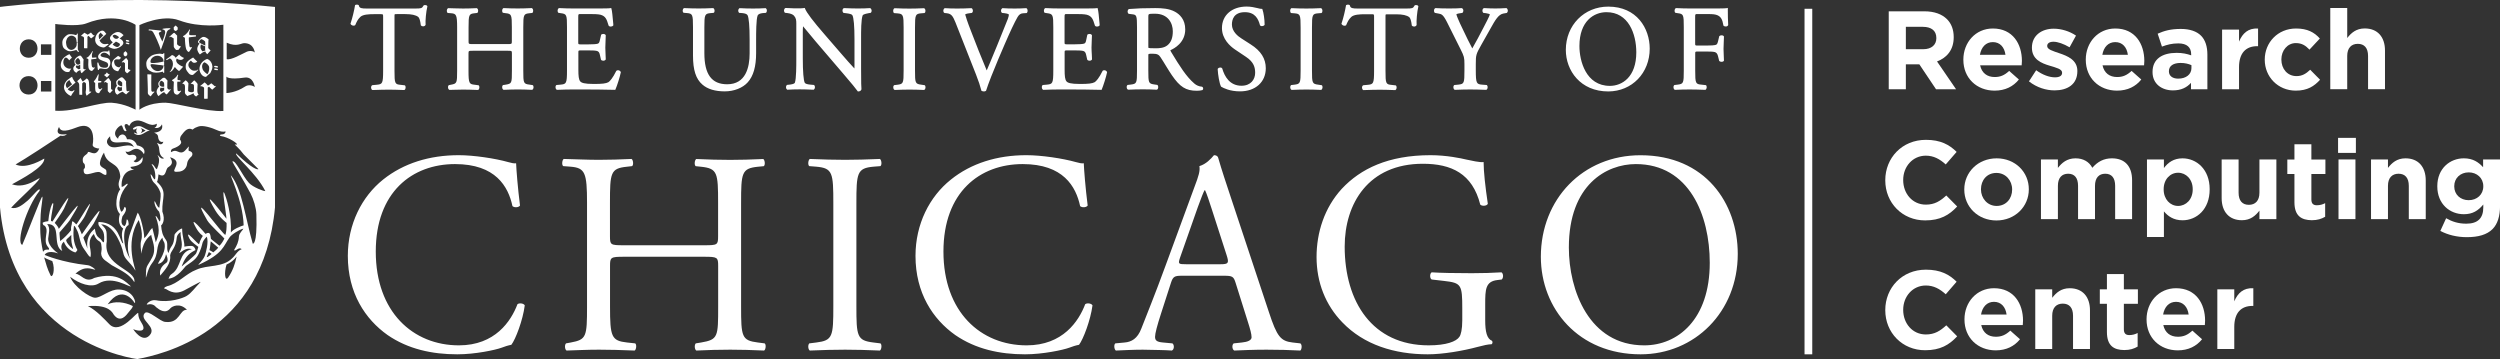 <?xml version="1.0" encoding="utf-8"?>
<!-- Generator: Adobe Illustrator 16.0.4, SVG Export Plug-In . SVG Version: 6.00 Build 0)  -->
<!DOCTYPE svg PUBLIC "-//W3C//DTD SVG 1.1//EN" "http://www.w3.org/Graphics/SVG/1.1/DTD/svg11.dtd">
<svg version="1.1" id="Layer_1" xmlns="http://www.w3.org/2000/svg" xmlns:xlink="http://www.w3.org/1999/xlink" x="0px" y="0px"
	 width="404.371px" height="58.07px" viewBox="0 0 404.371 58.07" enable-background="new 0 0 404.371 58.07" xml:space="preserve">
<rect x="0" y="0" width="404.371" height="58.07" fill="#333333" stroke="none"/>
<g>
	<rect x="291.88" y="1.42" fill="#FFFFFF" width="1.25" height="55.891"/>
</g>
<g>
	<path fill="#FFFFFF" d="M305.5,1.83h5.76c1.602,0,2.84,0.45,3.67,1.28c0.701,0.7,1.08,1.689,1.08,2.88v0.04
		c0,2.03-1.1,3.31-2.699,3.91l3.08,4.5h-3.24l-2.699-4.03h-2.182v4.03h-2.77V1.83z M311.08,7.96c1.35,0,2.121-0.72,2.121-1.779V6.14
		c0-1.19-0.83-1.801-2.182-1.801h-2.75v3.62H311.08z"/>
	<path fill="#FFFFFF" d="M317.57,9.67V9.63c0-2.75,1.961-5.02,4.77-5.02c3.221,0,4.701,2.5,4.701,5.24c0,0.22-0.021,0.47-0.041,0.72
		h-6.719c0.27,1.24,1.129,1.89,2.359,1.89c0.92,0,1.58-0.29,2.34-0.99l1.57,1.391c-0.9,1.12-2.201,1.8-3.939,1.8
		C319.72,14.65,317.57,12.62,317.57,9.67z M324.38,8.86c-0.16-1.22-0.881-2.05-2.041-2.05c-1.129,0-1.869,0.81-2.09,2.05H324.38z"/>
	<path fill="#FFFFFF" d="M328.179,13.16l1.17-1.8c1.041,0.76,2.141,1.149,3.041,1.149c0.789,0,1.15-0.29,1.15-0.72v-0.04
		c0-0.59-0.941-0.79-2-1.12c-1.35-0.399-2.881-1.029-2.881-2.899V7.7c0-1.96,1.58-3.06,3.531-3.06c1.219,0,2.559,0.409,3.6,1.119
		L334.75,7.65c-0.959-0.561-1.91-0.9-2.609-0.9c-0.67,0-1.01,0.29-1.01,0.67v0.04c0,0.54,0.92,0.79,1.959,1.15
		c1.352,0.45,2.92,1.1,2.92,2.859v0.04c0,2.141-1.6,3.11-3.689,3.11C330.97,14.62,329.451,14.17,328.179,13.16z"/>
	<path fill="#FFFFFF" d="M337.371,9.67V9.63c0-2.75,1.959-5.02,4.77-5.02c3.221,0,4.699,2.5,4.699,5.24c0,0.22-0.02,0.47-0.039,0.72
		h-6.721c0.27,1.24,1.131,1.89,2.361,1.89c0.92,0,1.578-0.29,2.34-0.99l1.568,1.391c-0.898,1.12-2.199,1.8-3.939,1.8
		C339.519,14.65,337.371,12.62,337.371,9.67z M344.179,8.86c-0.16-1.22-0.879-2.05-2.039-2.05c-1.131,0-1.871,0.81-2.09,2.05
		H344.179z"/>
	<path fill="#FFFFFF" d="M348.169,11.67v-0.04c0-2.109,1.6-3.08,3.891-3.08c0.971,0,1.67,0.16,2.359,0.4V8.78
		c0-1.13-0.699-1.76-2.07-1.76c-1.039,0-1.779,0.199-2.658,0.52L349,5.45c1.061-0.47,2.111-0.77,3.74-0.77
		c1.49,0,2.57,0.399,3.26,1.079c0.721,0.721,1.041,1.78,1.041,3.08v5.601h-2.65V13.4c-0.67,0.74-1.58,1.22-2.92,1.22
		C349.669,14.62,348.169,13.57,348.169,11.67z M354.46,11.03v-0.49c-0.471-0.22-1.08-0.359-1.75-0.359
		c-1.17,0-1.891,0.47-1.891,1.329v0.04c0,0.74,0.609,1.17,1.49,1.17C353.589,12.73,354.46,12.02,354.46,11.03z"/>
	<path fill="#FFFFFF" d="M359.419,4.79h2.74v1.94c0.561-1.33,1.461-2.2,3.08-2.12v2.859h-0.141c-1.818,0-2.939,1.101-2.939,3.4v3.57
		h-2.74V4.79L359.419,4.79z"/>
	<path fill="#FFFFFF" d="M366.32,9.67V9.63c0-2.75,2.109-5.02,5.061-5.02c1.82,0,2.949,0.609,3.85,1.62l-1.68,1.8
		c-0.609-0.65-1.221-1.061-2.201-1.061c-1.369,0-2.34,1.211-2.34,2.631v0.04c0,1.479,0.961,2.67,2.451,2.67
		c0.92,0,1.549-0.4,2.209-1.03l1.6,1.62c-0.939,1.03-2.02,1.76-3.939,1.76C368.441,14.65,366.32,12.42,366.32,9.67z"/>
	<path fill="#FFFFFF" d="M376.919,1.29h2.74v4.86c0.631-0.811,1.439-1.55,2.83-1.55c2.07,0,3.279,1.369,3.279,3.58v6.25h-2.738V9.05
		c0-1.3-0.611-1.96-1.66-1.96c-1.041,0-1.711,0.67-1.711,1.96v5.381h-2.74V1.29z"/>
</g>
<g>
	<path fill="#FFFFFF" d="M304.94,29.18v-0.04c0-3.58,2.7-6.521,6.569-6.521c2.381,0,3.801,0.79,4.971,1.95l-1.76,2.03
		c-0.971-0.881-1.961-1.42-3.221-1.42c-2.119,0-3.66,1.76-3.66,3.92v0.04c0,2.159,1.49,3.96,3.66,3.96c1.441,0,2.32-0.58,3.311-1.48
		l1.76,1.78c-1.289,1.39-2.74,2.25-5.17,2.25C307.691,35.66,304.94,32.8,304.94,29.18z"/>
	<path fill="#FFFFFF" d="M317.72,30.67v-0.04c0-2.77,2.23-5.02,5.24-5.02c2.99,0,5.199,2.21,5.199,4.99v0.04
		c0,2.77-2.23,5.02-5.24,5.02C319.929,35.66,317.72,33.44,317.72,30.67z M325.46,30.67v-0.04c0-1.42-1.031-2.66-2.541-2.66
		c-1.57,0-2.5,1.211-2.5,2.631v0.04c0,1.42,1.031,2.67,2.541,2.67C324.519,33.3,325.46,32.09,325.46,30.67z"/>
	<path fill="#FFFFFF" d="M330.121,25.79h2.74v1.37c0.629-0.81,1.459-1.55,2.85-1.55c1.26,0,2.209,0.56,2.719,1.53
		c0.852-0.99,1.861-1.53,3.17-1.53c2.041,0,3.262,1.22,3.262,3.55v6.28h-2.74v-5.38c0-1.301-0.58-1.96-1.602-1.96
		c-1.029,0-1.658,0.67-1.658,1.96v5.38h-2.74v-5.38c0-1.301-0.58-1.96-1.602-1.96c-1.029,0-1.658,0.67-1.658,1.96v5.38h-2.74V25.79
		L330.121,25.79z"/>
	<path fill="#FFFFFF" d="M347.269,25.79h2.74v1.391c0.67-0.9,1.59-1.57,3.01-1.57c2.25,0,4.391,1.76,4.391,4.99v0.04
		c0,3.22-2.109,4.989-4.391,4.989c-1.459,0-2.359-0.67-3.01-1.439v4.14h-2.74V25.79z M354.669,30.64V30.6
		c0-1.601-1.08-2.66-2.359-2.66s-2.34,1.06-2.34,2.66v0.04c0,1.6,1.061,2.67,2.34,2.67C353.589,33.3,354.669,32.26,354.669,30.64z"
		/>
	<path fill="#FFFFFF" d="M359.349,32.04v-6.25h2.74v5.38c0,1.3,0.611,1.96,1.66,1.96c1.051,0,1.711-0.67,1.711-1.96v-5.38h2.74v9.65
		h-2.74v-1.37c-0.631,0.81-1.441,1.55-2.83,1.55C360.56,35.62,359.349,34.25,359.349,32.04z"/>
	<path fill="#FFFFFF" d="M371.121,32.71V28.14h-1.15V25.8h1.15v-2.47h2.74v2.47h2.27v2.341h-2.27v4.119
		c0,0.631,0.27,0.94,0.879,0.94c0.5,0,0.961-0.13,1.35-0.34v2.2c-0.58,0.34-1.24,0.56-2.16,0.56
		C372.259,35.6,371.121,34.94,371.121,32.71z"/>
	<path fill="#FFFFFF" d="M378.179,22.3h2.881v2.431h-2.881V22.3z M378.25,25.79h2.74v9.65h-2.74V25.79z"/>
	<path fill="#FFFFFF" d="M383.509,25.79h2.74v1.37c0.631-0.81,1.441-1.55,2.83-1.55c2.07,0,3.281,1.37,3.281,3.58v6.25h-2.74v-5.38
		c0-1.301-0.611-1.96-1.66-1.96c-1.051,0-1.711,0.67-1.711,1.96v5.38h-2.74V25.79z"/>
	<path fill="#FFFFFF" d="M394.72,37.35l0.939-2.051c0.99,0.561,1.98,0.881,3.26,0.881c1.871,0,2.75-0.9,2.75-2.631v-0.47
		c-0.809,0.97-1.689,1.57-3.15,1.57c-2.25,0-4.289-1.641-4.289-4.5v-0.04c0-2.88,2.07-4.5,4.289-4.5c1.49,0,2.381,0.63,3.121,1.439
		v-1.26h2.74v7.47c0,1.73-0.41,2.99-1.221,3.801c-0.9,0.899-2.289,1.3-4.16,1.3C397.419,38.36,395.951,38,394.72,37.35z
		 M401.669,30.15v-0.04c0-1.311-1.029-2.23-2.359-2.23s-2.34,0.92-2.34,2.23v0.04c0,1.33,1.01,2.229,2.34,2.229
		C400.65,32.38,401.669,31.46,401.669,30.15z"/>
</g>
<g>
	<path fill="#FFFFFF" d="M304.94,50.18v-0.04c0-3.58,2.7-6.521,6.569-6.521c2.381,0,3.801,0.79,4.971,1.95l-1.76,2.03
		c-0.971-0.881-1.961-1.42-3.221-1.42c-2.119,0-3.66,1.76-3.66,3.92v0.04c0,2.159,1.49,3.96,3.66,3.96c1.441,0,2.32-0.58,3.311-1.48
		l1.76,1.78c-1.289,1.39-2.74,2.25-5.17,2.25C307.691,56.66,304.94,53.8,304.94,50.18z"/>
	<path fill="#FFFFFF" d="M317.75,51.68v-0.04c0-2.75,1.961-5.021,4.77-5.021c3.221,0,4.701,2.5,4.701,5.24
		c0,0.22-0.02,0.47-0.041,0.72h-6.719c0.27,1.24,1.129,1.89,2.359,1.89c0.92,0,1.58-0.289,2.34-0.989l1.57,1.39
		c-0.9,1.12-2.199,1.8-3.939,1.8C319.9,56.66,317.75,54.63,317.75,51.68z M324.56,50.87c-0.16-1.22-0.881-2.05-2.041-2.05
		c-1.129,0-1.869,0.81-2.09,2.05H324.56z"/>
	<path fill="#FFFFFF" d="M329.201,46.8h2.74v1.37c0.629-0.81,1.439-1.55,2.828-1.55c2.07,0,3.281,1.37,3.281,3.58v6.25h-2.74v-5.38
		c0-1.3-0.609-1.96-1.66-1.96s-1.709,0.67-1.709,1.96v5.38h-2.74V46.8z"/>
	<path fill="#FFFFFF" d="M340.791,53.71V49.14h-1.15V46.8h1.15v-2.47h2.74v2.47h2.27v2.341h-2.27v4.119
		c0,0.631,0.27,0.94,0.879,0.94c0.5,0,0.961-0.13,1.35-0.34v2.2c-0.58,0.34-1.24,0.56-2.16,0.56
		C341.929,56.61,340.791,55.94,340.791,53.71z"/>
	<path fill="#FFFFFF" d="M347.201,51.68v-0.04c0-2.75,1.959-5.021,4.77-5.021c3.221,0,4.699,2.5,4.699,5.24
		c0,0.22-0.02,0.47-0.039,0.72h-6.721c0.27,1.24,1.131,1.89,2.359,1.89c0.922,0,1.58-0.289,2.342-0.989l1.568,1.39
		c-0.898,1.12-2.199,1.8-3.939,1.8C349.339,56.66,347.201,54.63,347.201,51.68z M354.009,50.87c-0.16-1.22-0.879-2.05-2.039-2.05
		c-1.131,0-1.871,0.81-2.09,2.05H354.009z"/>
	<path fill="#FFFFFF" d="M358.65,46.8h2.74v1.94c0.561-1.33,1.459-2.2,3.08-2.12v2.86h-0.141c-1.82,0-2.939,1.1-2.939,3.399v3.57
		h-2.74V46.8L358.65,46.8z"/>
</g>
<g>
	<path fill="#FFFFFF" d="M15.22,13.1c-0.18,0.14,0.21,0.33,0.18,0.319c0.01,0.57-0.07,1.15,0.12,1.44c0.12,0.18,0.49,0.31,0.56,0.14
		c0.06-0.17,0.34-0.53,0.41-0.59c0.12-0.11,0.01-0.2-0.08-0.1c-0.2,0.22-0.32,0.12-0.47-0.03c-0.07-0.08-0.1-0.88-0.05-0.9
		c0,0,0.38-0.06,0.46-0.06c0.07,0,0.06-0.22-0.01-0.22c-0.11,0-0.45,0-0.46-0.051c-0.04-0.109,0.07-0.649,0.08-0.89
		c0.02-0.17-0.07-0.22-0.12-0.06C15.79,12.26,15.43,12.94,15.22,13.1 M16.21,11.07c0.22-0.021,0.57,0.11,0.96,0.08
		c0.46-0.04,0.83-0.771,0.62-1.34c-0.19-0.54-0.78-0.45-1.17-0.58C16.25,9.13,16.1,8.89,16.5,8.62c0.47-0.31,1.05,0.19,1.1,0.29
		c0.09,0.16,0.16,0.16,0.16-0.05c0.01-0.45-0.03-0.2-0.07-0.62c-0.01-0.15-0.12-0.17-0.13-0.021c-0.01,0.15-0.19,0.101-0.32,0.101
		c-0.13,0-0.53-0.07-0.86,0.13c-0.21,0.13-0.71,0.52-0.43,1c0.16,0.28,1.1,0.5,1.34,0.66c0.24,0.16,0.29,0.56,0.06,0.75
		c-0.28,0.229-1.04,0.04-1.16-0.101c-0.15-0.18-0.21-0.319-0.25-0.52c-0.03-0.21-0.2-0.19-0.2,0s0.04,0.84,0.08,0.99
		c0.03,0.16,0.19,0.109,0.2-0.011C16.04,11.11,16.11,11.08,16.21,11.07 M17.29,11.69c-0.08,0.17-0.22,0.33-0.47,0.439
		c0.15,0.141,0.35,0.311,0.48,0.4c0.15-0.17,0.29-0.33,0.46-0.5C17.59,12,17.39,11.92,17.29,11.69 M14.94,11.44
		c0.16-0.13,0.28-0.351,0.34-0.4c0.12-0.1,0.02-0.21-0.08-0.109c-0.08,0.079-0.3-0.11-0.31-0.12c-0.07-0.08-0.17-1.19-0.12-1.21
		c0,0,0.69-0.091,0.78-0.091c0.07,0,0.08-0.22,0-0.22c-0.11,0-0.63,0.07-0.65,0.021C14.87,9.19,14.8,8.8,14.97,8.46
		c0.08-0.149,0-0.29-0.06-0.14c-0.06,0.149-0.49,0.84-0.77,0.95c-0.23,0.1-0.2,0.149-0.05,0.189c0.12,0.021,0.24,0.17,0.21,0.16
		c-0.02,0.57-0.08,1.271,0.1,1.561C14.5,11.37,14.8,11.56,14.94,11.44 M13.04,12.61c-0.17,0.17-0.31,0.32-0.56,0.52
		c0.12,0.141,0.32,0.311,0.33,0.551c0.02,0.239,0.01,1.359,0.02,1.64c0.19,0,0.15,0.02,0.47,0.01c-0.03-0.189,0-1.64,0-1.85
		c0.12-0.12,0.14-0.13,0.27-0.24c0.1,0.09,0.33,0.14,0.33,0.3s0.05,0.84-0.01,1.101c-0.07,0.31-0.04,0.529,0.13,0.85
		c0.12-0.14,0.59-0.47,0.69-0.56c0.1-0.091,0.05-0.15-0.08-0.12c-0.14,0.029-0.16,0.06-0.16-0.03c0-0.17-0.06-0.92-0.07-1.41
		c-0.02-0.479-0.25-0.62-0.38-0.689c-0.13,0.149-0.44,0.35-0.62,0.5C13.26,13.09,13.19,12.86,13.04,12.61 M11.22,12.94
		c0.08,0.21,0.34,0.609,0.45,0.68c-0.2,0.21-0.69,0.55-0.82,0.64C10.6,13.94,10.46,13.42,11.22,12.94 M10.36,13.92
		c-0.12,0.91,0.72,1.45,1.12,1.62c0.1-0.21,0.3-0.55,0.51-0.78c0.15-0.18-0.02-0.229-0.15-0.09c-0.19,0.21-0.74,0.011-0.88-0.26
		c0.27-0.21,0.96-0.8,1.26-1.06c-0.2-0.19-0.51-0.67-0.56-0.94C11.39,12.6,10.5,12.98,10.36,13.92 M10.13,9.56
		c-0.32,0.5-0.5,1.3,0.06,1.77c0.26,0.22,0.48,0.4,1.01,0.3c0.11-0.22,0.15-0.29,0.34-0.54c-0.37,0.061-0.65-0.01-0.92-0.22
		c-0.55-0.439-0.38-1.15-0.22-1.39c0.3-0.46,0.72,0.189,0.8,0.279c0.1-0.119,0.27-0.29,0.44-0.43c-0.17-0.22-0.3-0.43-0.41-0.57
		C10.88,8.9,10.36,9.219,10.13,9.56 M12.71,8.21c-0.04-0.06-0.12-0.149-0.13-0.26c0-0.07,0.01-0.85,0.01-0.95
		c0-0.09-0.18-0.08-0.18,0C12.4,7.14,12.42,7.37,12.3,7.57c-0.33,0.53-0.97,0.75-1.41,0.1c-0.15-0.21-0.19-0.54-0.21-0.77
		c-0.03-0.311,0.2-0.71,0.21-0.75c0.57-0.76,1.35-0.2,1.42,0.109c0.04,0.21,0.09,0.46,0.09,0.591c0,0.09,0.18,0.08,0.18-0.011
		c0-0.09,0-1.27,0-1.35s-0.15-0.1-0.15,0c-0.01,0.18-0.11,0.2-0.25,0.16c-0.29-0.09-0.92-0.23-1.29-0.01
		C10.57,5.84,10.07,6.3,10.08,6.88c0.01,0.95,0.36,1.03,0.77,1.29c0.38,0.23,0.91,0.08,1.39-0.06c0.19-0.05,0.21,0.07,0.31,0.21
		C12.69,8.52,12.82,8.39,12.71,8.21 M12.98,10.95c0,0.07,0,0.13,0,0.19c-0.07,0.02-0.14,0.029-0.24,0.079
		c-0.13-0.109-0.73-0.319-0.34-0.649c0.24,0.149,0.34,0.03,0.57-0.12C12.98,10.68,12.98,10.88,12.98,10.95 M12.98,10.3
		c-0.35,0.23-0.46,0.23-0.7-0.05c-0.12-0.14-0.11-0.41-0.05-0.51c0.11-0.17,0.3-0.35,0.39-0.35C12.7,9.4,12.98,9.75,12.96,9.9
		C12.96,9.98,12.97,10.14,12.98,10.3 M12.95,8.99c-0.31,0.03-0.76,0.41-0.9,0.729C12,9.85,12.07,10.32,12.13,10.37
		c0.04,0.04,0.07,0.061,0.11,0.09c-0.21,0.2-0.4,0.36-0.39,0.66c0.01,0.28,0.23,0.53,0.51,0.66c0.15-0.24,0.39-0.38,0.64-0.44
		c0.02,0.221,0.07,0.391,0.22,0.5c0.1-0.12,0.51-0.479,0.59-0.56c0.09-0.08,0.02-0.19-0.08-0.08c-0.06,0.06-0.21-0.03-0.25-0.1
		c0-0.12,0-1.42,0.05-1.471C13.33,9.41,13.16,8.969,12.95,8.99 M15.23,5.83c0.12-0.12-0.01-0.21-0.12-0.11
		c-0.08-0.1-0.29-0.319-0.4-0.46c-0.12,0.101-0.39,0.271-0.54,0.36c-0.12-0.14-0.27-0.14-0.5-0.33c-0.13,0.101-0.42,0.32-0.58,0.521
		c0.28,0.08,0.48,0.1,0.5,0.34c0.01,0.2-0.02,1.42,0,1.64c0.15,0.03,0.33,0.021,0.54,0.01c0.02-0.17,0.01-1.699,0.01-1.869
		C14.22,5.88,14.3,5.84,14.34,5.8c0.09,0.07,0.26,0.33,0.4,0.41C14.83,6.13,15.11,5.96,15.23,5.83 M16.06,6.37
		c-0.18-0.6-0.11-0.81,0.25-1.11c0.08,0.21,0.29,0.36,0.41,0.431C16.51,5.9,16.19,6.27,16.06,6.37 M17.24,7.11
		C16.52,7.3,16.18,6.7,16.11,6.54c0.29-0.31,0.79-0.81,1.09-1.06c-0.2-0.19-0.28-0.5-0.64-0.53c-0.31,0.01-1.03,0.37-1.16,1.31
		c-0.12,0.9,0.7,1.391,1.36,1.421c0.22,0,0.49-0.29,0.62-0.36C17.68,7.18,17.57,7.04,17.24,7.11 M19.27,6.02
		c-0.04,0.04-0.17,0.14-0.3,0.25c-0.08,0.01-0.16,0.02-0.24,0.01c-0.25-0.04-0.37-0.23-0.48-0.38c-0.12-0.16,0.19-0.29,0.33-0.28
		C18.74,5.64,19.07,5.83,19.27,6.02 M18.75,6.73c0.16,0.069,0.33,0.149,0.51,0.26c0.26,0.15,0.13,0.44-0.16,0.58s-0.8-0.25-0.88-0.4
		C18.33,7.07,18.53,6.91,18.75,6.73 M19.99,5.68c-0.2-0.141-0.42-0.48-0.9-0.5c-0.48-0.021-1.03,0.43-1.21,0.71
		C17.64,6.26,17.93,6.59,18.24,6.84c-0.2,0.17-0.47,0.44-0.72,0.681c0.1,0.109,0.66,0.38,0.97,0.38c0.47-0.01,0.91-0.26,1.17-0.48
		C20.15,7.02,19.98,6.6,19.48,6.3c-0.05-0.029-0.09-0.04-0.14-0.05C19.65,6,19.92,5.77,19.99,5.68 M20.59,8.58L20.3,8.27L20,8.54
		v0.37l0.18,0.19h0.18l0.22-0.2V8.58H20.59z M20.46,6.45c-0.11-0.01-0.29,0.32,0.39,0.29C20.96,6.74,21.04,6.49,20.46,6.45
		 M20.45,6.88c-0.12-0.01-0.3,0.21,0.39,0.29C20.94,7.17,21.09,6.92,20.45,6.88 M20.89,11.6l0.25-0.28
		c-0.29-0.05-0.29-0.04-0.44-0.18l0.01-1.351l-0.25-0.38L20.33,9.43l-0.57,0.539c-0.15,0.141-0.02,0.211,0.16,0.051l0.29,0.18
		l0.01,1.27c0.03,0.15,0.16,0.211,0.34,0.4L20.89,11.6z M19.14,14.01c0.21,0.15,0.33,0.131,0.6,0.101
		c-0.01,0.149-0.02,0.29-0.02,0.35c0,0.07,0.03,0.12,0.04,0.17c-0.14,0.051-0.31,0.08-0.45,0.15C19.2,14.67,18.74,14.35,19.14,14.01
		 M19.76,13.96c-0.23,0-0.43-0.069-0.68-0.3c-0.05-0.04-0.09-0.34-0.04-0.43c0.11-0.181,0.11-0.24,0.21-0.24
		c0.07,0,0.54,0.29,0.52,0.44C19.78,13.55,19.77,13.76,19.76,13.96 M18.95,13.85c-0.2,0.22-0.36,0.46-0.36,0.76
		c0.01,0.29,0.1,0.58,0.39,0.71c0.25-0.19,0.58-0.42,0.89-0.48c0.15,0.19,0.39,0.32,0.53,0.431c0.1-0.12,0.41-0.38,0.5-0.46
		c0.08-0.091,0-0.21-0.09-0.091c-0.07,0.11-0.29,0.03-0.35-0.079c0-0.12-0.11-1.421-0.06-1.48c-0.18-0.21-0.5-0.68-0.71-0.66
		c-0.31,0.03-0.77,0.48-0.87,0.63c-0.08,0.11,0.02,0.65,0.08,0.7C18.93,13.83,18.94,13.84,18.95,13.85 M18.13,10.77
		c0.19,0.56,0.64,0.739,0.98,0.76c0.1-0.19,0.29-0.48,0.39-0.62c0.15-0.21,0-0.33-0.11-0.09c-0.08,0.18-0.52-0.021-0.68-0.17
		c-0.21-0.2-0.34-0.74-0.18-0.931c0.17-0.189,0.42-0.1,0.73-0.109C19.47,9.6,19.51,9.4,19.55,9.3c-0.1-0.05-0.25-0.14-0.45-0.26
		c-0.21,0.13-0.52,0.41-0.66,0.53C18.29,9.71,17.94,10.219,18.13,10.77 M18.01,14.83l0.25-0.28c-0.28-0.05-0.15-0.05-0.3-0.189
		l-0.01-1.17l-0.36-0.55l-0.14,0.02l-0.57,0.54c-0.15,0.13-0.02,0.2,0.16,0.05l0.38,0.2l0.01,1.24c0.03,0.149,0.16,0.189,0.35,0.38
		L18.01,14.83z M22.74,21.56c0,0,0.23-0.261,0.23-0.44c0-0.25-0.23-0.43-0.23-0.43c0.2,0.06,0.66,0.33,0.82,0.439L22.74,21.56z
		 M24.2,21.11v-0.03c-0.51-0.08-0.91-0.439-1.37-0.62c-0.64-0.25-1.33,0.26-1.33,0.34c0,0.181,0.18,0.271,0.7-0.069
		c-0.41,0.489,0.05,0.88,0.05,0.88c-0.17-0.03-0.41-0.08-0.57-0.18c-0.03,0.18,0.2,0.239,0.31,0.319
		C22.87,22.12,23.44,21.26,24.2,21.11 M30.04,12.98c-0.13,0.14-0.37,0.3-0.58,0.55c0.18,0.01,0.33,0.05,0.42,0.229
		c0.09,0.181,0.01,0.921,0.03,1.2c0.01,0.28,0.18,0.34,0.39,0.57c0.21-0.061,0.81-0.311,1.01-0.45c-0.02,0.23,0.26,0.48,0.43,0.53
		c0.11-0.12,0.23-0.19,0.4-0.351c-0.16-0.109-0.14-0.119-0.2-0.34c-0.05-0.21,0.01-1,0.02-1.34c-0.13-0.2-0.33-0.43-0.55-0.59
		c-0.15,0.14-0.35,0.33-0.59,0.58c0.18-0.021,0.52,0.05,0.54,0.2c0.01,0.199,0.04,0.63,0,0.96c-0.04,0.34-0.92,0.18-0.93-0.04
		c-0.02-0.23,0.04-0.9,0.05-1.221C30.35,13.26,30.27,13.15,30.04,12.98 M30.48,10.37c0.06-0.33,0.29-0.47,0.4-0.57
		c0.15,0.17,0.3,0.36,0.52,0.36c0.22,0,0.44-0.1,0.51-0.19c-0.18-0.149-0.59-0.59-0.67-0.67c-0.21,0.12-1.11,0.601-1.18,1.15
		c-0.11,0.82,0.14,0.98,0.49,1.43c0.2,0.25,0.52,0.271,0.67,0.23c0.16-0.11,0.75-0.69,0.82-0.76c0.06-0.07-0.03-0.131-0.1-0.061
		S31.9,11.39,31.8,11.4c-0.1,0.02-0.5,0.08-0.73-0.04C30.77,11.19,30.4,10.82,30.48,10.37 M27.97,10.28
		c0.02,0.55-0.26,1.13-0.56,1.39c0.52-0.14,0.59-0.46,0.88-0.84c0.16,0.24,0.45,0.53,0.67,0.66c0.15-0.1,0.58-0.6,0.67-0.7
		c-0.31-0.09-0.91-0.41-1.06-0.75c-0.12-0.25-0.09-0.37,0.03-0.58c0.1,0.141,0.83,0.49,1.16-0.09C29.41,9.24,29.08,9,28.98,8.8
		c-0.1,0.08-0.42,0.44-0.59,0.551c-0.04-0.2-0.34-0.41-0.57-0.45c-0.08,0.08-0.64,0.52-0.89,0.649c-0.08,0.04-0.05,0.221,0.06,0.17
		c0.1-0.05,0.28-0.18,0.48-0.279C27.69,9.54,27.95,9.78,27.97,10.28 M27.87,12.92c-0.21,0.11,0.29,0.311,0.25,0.3
		c-0.01,0.58-0.12,1.53,0.07,1.841c0.12,0.18,0.39,0.31,0.58,0.229c0.18-0.07,0.4-0.43,0.47-0.49c0.13-0.1,0.02-0.21-0.09-0.1
		c-0.11,0.1-0.4,0.03-0.44-0.08c-0.03-0.11-0.07-1.38-0.02-1.41c0,0,0.35-0.01,0.45,0c0.07,0,0.08-0.229,0.01-0.229
		c-0.13,0-0.41-0.03-0.43-0.08c-0.04-0.12,0.01-0.51,0.08-0.66c0.08-0.16-0.07-0.23-0.12-0.07C28.62,12.33,28.25,12.73,27.87,12.92
		 M25.84,13.3c0.12-0.189,0.2-0.229,0.29-0.229c0.09,0.01,0.42,0.24,0.41,0.399c0.02,0.101,0.02,0.32,0.02,0.54
		c-0.25,0.03-0.43,0.061-0.71-0.18C25.8,13.79,25.78,13.4,25.84,13.3 M25.99,14.16c0.19,0.11,0.28,0.04,0.57,0.01
		c0,0.181-0.01,0.351-0.01,0.44c-0.13,0.09-0.28,0.17-0.46,0.26C25.95,14.75,25.74,14.65,25.99,14.16 M25.76,13.98
		c-0.16,0.149-0.43,0.54-0.43,0.83s0.14,0.58,0.31,0.739c0.28-0.199,0.46-0.479,0.93-0.67c0.06,0.23,0.21,0.261,0.4,0.4
		c0.11-0.12,0.51-0.63,0.6-0.72c0.09-0.091,0.04-0.181-0.09-0.091c-0.13,0.091-0.21,0.03-0.42-0.199c0.01-0.13-0.01-1.16,0.04-1.221
		c-0.19-0.21-0.37-0.5-0.6-0.479c-0.33,0.03-0.75,0.62-0.86,0.78c-0.08,0.109,0,0.529,0.07,0.59
		C25.73,13.96,25.74,13.96,25.76,13.98 M23.83,12.02c0.01,0.279,0.11,2.68,0.08,3.02c-0.02,0.19,0.23,0.391,0.46,0.55
		c0.11-0.14,0.35-0.5,0.55-0.649c0.12-0.101,0.04-0.16-0.06-0.13c-0.18,0.09-0.36,0.02-0.38-0.19s-0.02-2.28,0-2.58
		C24.35,12.04,23.96,12.03,23.83,12.02 M23.66,10.27c0.01,0.979,0.39,1.069,0.83,1.319c0.41,0.24,1.1,0.19,1.62,0.051
		c0.2-0.061,0.3-0.07,0.3,0.1c0,0.11,0.15,0.08,0.15,0s0.01-0.91,0.01-1c0-0.1-0.15-0.09-0.15,0c0,0.14,0,0.18-0.13,0.38
		c-0.36,0.54-1.25,0.521-1.73-0.14c-0.16-0.23-0.31-0.53-0.12-0.59c0.19-0.061,0.76,0.06,1.14,0.1c0.23,0.01,0.75,0.07,0.82,0.11
		c0.06,0.04,0.15,0.1,0.15-0.021s0-0.5,0-0.61c0-0.109-0.09-0.06-0.15-0.02c-0.06,0.05-0.63,0.14-0.85,0.18
		c-0.23,0.04-0.92,0.101-1.1,0.04c-0.19-0.06-0.12-0.45,0.04-0.67c0.49-0.66,1.46-0.609,1.82-0.06c0.12,0.189,0.12,0.24,0.12,0.38
		c0,0.09,0.14,0.1,0.14,0c0.01-0.09,0.01-1.09,0.01-1.17s-0.14-0.11-0.14,0c0,0.069-0.16,0.12-0.31,0.069
		c-0.3-0.1-1.19,0.04-1.58,0.261C24.19,9.2,23.65,9.68,23.66,10.27 M27.43,4.56C27.25,4.54,26.65,4.59,26.44,4.63
		c-0.22,0.03-0.22,0.141-0.04,0.16c0.18,0.021,0.21,0.061,0.31,0.3c0.09,0.25-0.34,1.37-0.45,1.641c-0.12-0.19-0.58-1.221-0.58-1.36
		c0-0.1,0.2-0.2,0.29-0.229c0.17-0.051,0.17-0.171,0.04-0.2c-0.36-0.05-1.61-0.17-1.83-0.19c-0.16-0.01-0.23,0.181-0.04,0.181
		c0.2,0.01,0.41-0.061,0.63,0.279c0.25,0.37,1.05,2.13,1.24,2.87c0.09-0.16,0.89-2.52,0.93-2.77C27,5.06,27.17,4.83,27.4,4.76
		C27.63,4.68,27.61,4.57,27.43,4.56 M28.5,4.99l0.24-0.21V4.44l-0.32-0.32L28.1,4.4l0.01,0.39l0.2,0.2H28.5z M28.86,8.07l0.42-0.561
		c-0.3-0.05-0.43-0.109-0.64-0.359l0.01-1.391L28.22,5.32l-0.15,0.02L27.4,5.94C27.33,6.05,27.51,6.05,27.6,5.92l0.49,0.29
		l0.02,1.34c0.04,0.16,0.17,0.32,0.36,0.521H28.86z M31.65,5.69c-0.13,0-0.99,0.02-1.01-0.03c-0.06-0.19-0.08-0.42,0.07-0.74
		c0.07-0.16-0.07-0.229-0.12-0.069c-0.05,0.159-0.48,0.77-0.93,0.96c-0.23,0.09,0.28,0.31,0.25,0.3c0,0.59,0.08,1.47,0.2,1.82
		c0.08,0.21,0.31,0.55,0.47,0.449c0.1-0.069,0.33-0.52,0.4-0.58c0.12-0.1,0-0.279-0.1-0.17c-0.12,0.101-0.21-0.06-0.24-0.17
		c-0.04-0.1-0.14-1.399-0.09-1.42c0,0,1.01-0.13,1.11-0.13C31.72,5.92,31.72,5.69,31.65,5.69 M33.21,8.19
		c-0.14,0.01-0.26,0.05-0.44,0.13c-0.15-0.12-0.52-0.59-0.25-1.12c-0.04-0.02-0.08-0.04-0.12-0.07c0.26,0.15,0.56,0.28,0.79,0.36
		c0,0.21-0.01,0.4-0.01,0.47C33.2,8.05,33.2,8.12,33.21,8.19 M33.21,7.37c-0.27-0.1-0.79-0.35-0.99-0.52
		c-0.05-0.04-0.06-0.07,0.01-0.17c0.12-0.19,0.26-0.351,0.36-0.341c0.08,0,0.62,0.29,0.6,0.45C33.21,6.9,33.21,7.14,33.21,7.37
		 M33.53,8.77l0.54-0.61c0,0-0.24-0.19-0.38-0.38c0-0.13,0-1.35,0.05-1.41c-0.41-0.37-0.71-0.42-0.88-0.4
		C32.53,6.02,32.19,6.46,32.08,6.6c-0.08,0.119-0.06,0.26,0,0.31c0.07,0.06,0.15,0.11,0.24,0.17c-0.02-0.01-0.03-0.02-0.05-0.02
		c-0.15,0.149-0.38,0.58-0.37,0.87c0,0.289,0.26,0.72,0.43,0.88c0.19-0.15,0.48-0.41,0.89-0.49C33.28,8.53,33.38,8.66,33.53,8.77
		 M33.55,12c-0.14-0.069-0.65-0.47-0.77-0.78c-0.15-0.42-0.15-0.88,0.28-1.149c0.34,0.13,0.73,0.47,0.77,0.78
		C33.88,11.25,33.77,11.74,33.55,12 M34.01,11.83c0.15-0.27,0.37-0.72,0.35-1.06c-0.02-0.42-0.27-1.04-0.86-1.24
		c-0.75,0.28-1.22,0.89-1.24,1.61c-0.01,0.42,0.34,1.3,1.06,1.3C33.54,12.23,33.78,11.99,34.01,11.83 M34.72,13.94
		c-0.09-0.11-0.33-0.311-0.55-0.471c-0.12,0.11-0.38,0.301-0.54,0.381c-0.12-0.141-0.28-0.33-0.53-0.53
		c-0.15,0.1-0.57,0.5-0.75,0.61c0.26,0.01,0.65,0.09,0.66,0.34c0.01,0.199-0.01,1.46,0,1.689c0.16,0.04,0.35,0.021,0.58,0
		c0.01-0.18,0.01-1.62,0.01-1.8c0.08-0.04,0.17-0.09,0.21-0.13c0.09,0.07,0.36,0.39,0.52,0.479c0.11-0.079,0.39-0.34,0.51-0.46
		C34.98,13.92,34.84,13.84,34.72,13.94 M34.72,11.29c0.1,0.03,0.27,0.061,0.46,0.07c0.11,0.01,0.08-0.18-0.01-0.22
		c-0.09-0.03-0.29-0.07-0.41-0.07C34.63,11.07,34.57,11.24,34.72,11.29 M35.18,10.71c-0.09-0.04-0.29-0.069-0.42-0.069
		c-0.12,0-0.19,0.18-0.04,0.22c0.1,0.03,0.28,0.06,0.46,0.07C35.31,10.94,35.27,10.75,35.18,10.71 M38.27,41.5
		c-0.24,1.21-0.65,2.34-1.36,3.38c-0.5,0.74-0.7-0.699-0.27-2.09C37.25,42.54,37.86,42.05,38.27,41.5 M37.59,41.74
		c-1.59,1.61-3.97,1.03-5.84,1.89c-1.7,0.641-2.93,2.25-4.71,2.66c-0.52,0.17-0.61,0.44-0.28,0.43c0.2-0.01,1.28,1.16,3.02,0.261
		c0.58-0.3,2.38-1.33,2.69-1.391C31.49,46.55,31,47.4,30.13,47.9c-0.53,0.31-2.71,1.109-4.88,0.67c-0.96-0.19-1.7,0.72-1.46,0.7
		c0.52-0.141,1.09-0.07,1.44,0.399c0.63,0.511,1.54,1.141,2.33,0.2c0.26-0.31,1.51-0.979,2.68,0.24c-1.25-0.07-1.12,2.24-3.48,1.96
		c-0.87-0.01-2.8-2.061-3.35-1.42c-0.98,1.13,2.1,2.2,0.77,3.609c-1.2,1.28-2.64-1.02-2.64-1.02c0.75,0.32,2.13,0.53,1.52-0.72
		c-0.24-0.5-0.7-0.94-0.7-1.86c-0.1-0.46-2.85,3.64-4.67,1.79c-0.71-0.729-2.16-2.32-3.47-2.93c3.47-0.3,4,1.12,4.16,1.35
		c1.11,1.54,2.14-0.02,2.37-0.3c0.36-0.42,0.87-1,0.69-1.09c-1.35-0.66-2.88-0.79-4.03-0.25c2.46-3.471,4.37-0.221,4.37-0.221
		c0.27,0.171-0.07-2.06-2.5-2.18c-1.52-0.08-2.86,1.33-3.9,1.33c-0.85,0-3.43-1.79-4.04-3.39c1.5,1.149,3.42,1.819,4.61,1.09
		c2.25-1.38,5.08,0.7,5.21,0.45c-0.63-0.5-2.06-2.471-5.91-1.351c-1.5,0.88-2.13-0.66-3.05-0.68c1.56-1.43,2.65-0.7,3.19-0.66
		c0.13,0-0.65-0.66-1.2-0.72c-4.26-0.46-6.96-1.66-6.96-1.66c-0.02,0,0.36-0.88,2.19-0.25c0,0-1.64-1.03-1.63-2.36
		c0.05-0.819,0.44-1.699-0.17-2.38c2.47-0.1,0.72,3.44,2.45,4.351c0.04,0.01-0.51-0.851,0.26-1.511c0.36,1.04,1.24,1.58,1.86,1.75
		c0.15-0.08,0.33-0.399,0.33-0.399c-0.65-1.11-0.74-2.4-0.56-3.891l0.03-0.01c0.14,0.01,0.38,0.51,0.55,0.88
		c0.36,0.801,0.35,1.94,1.07,2.891c0.4,0.52,0.64,1.04,1,1.29c0.15-0.37,0.04-1,0.02-1.17c-0.08-0.601-0.45-1.66,0.55-2.591
		c0.47,1.391,1.1,0.99,1.19,1.65c0.12,0.93,0.08,0.78-0.01,1.5c0.05,0.99,0.92,1.26,1.7,1.9c1.75,0.979,2.91,1.51,3.67,2.76
		c0.37-2.11-5.18-2.54-4.46-6.61c-0.07-1.63,0.2-1.76-0.92-2.76c2.23,0.07,3.44,3.82,3.56,4.51c0.22,1.26,0.97,1.33,1.99,2.97
		c0.15,0.061-1.83-4.38,0.53-8.17c0,0,0.79,1.971,0.42,3.261c-0.23,0.779-0.02,1.64,0.03,2.13c0.04,0.5-0.1-1.8,1.58-2.99
		c0.1,0.87,0.92,2.21,0.15,3.66c-0.93,1.75-1,1.12-1.02,3.28c0.08-0.04,0.33-1.49,0.97-2.311c1.35-1.74,0.39-2.67,1.71-4.18
		c0.1,0.75,0.29,0.46,0.37,1.13c0.18,1.51-1.35,3.15-1.02,3.1c0.39-0.06,1.02-0.41,1.23-1.55c0,0,0.56,1.04,0.05,1.39
		c-0.93,0.631-1.13,1.311-0.98,2.07c0.75-0.92,1.77-1.939,1.6-3.25c0.08-0.79,0.92-1.109,1.08-2.95c0.03-0.3,0.32-0.67,0.62-0.84
		c-0.13,1.03,0.65,2.101-0.24,3.36c0.2,0.109,0.95-0.98,2.05-0.58c-2.2,0.41-1.56,2.86-3.24,3.99c-0.51,0.34-0.42,0.729-0.57,0.77
		c1.5-0.09,2.66-1.93,2.87-2.07c1.51-1.05,1.84-1.21,2.45-2.92c0.24-0.649,0.06-0.93,0.9-1.81c0.37,0.86-0.17,2.65-0.29,3.03
		c-0.27,0.819-1.22,1.529-1.02,1.529c4.05-1.84,4-3.069,4.97-4.39c0.29-0.5,1.73-1.38,2.27-1.46c-0.13,0.28-0.69,0.74-0.72,1.24
		c-0.05,0.92-0.34,1.479-0.79,2.22c0.25,0.32,0.74-0.61,1.23-0.14C38.39,40.55,38.1,41.3,37.59,41.74 M33.88,40.44
		C34,40,34,39.71,34.05,39.32c0.02-0.16,0.03-0.14,0.04-0.28c0-0.04,1.15,0.98,1.21,1.021c-0.29,0.37-0.53,0.5-0.81,0.76
		C34.3,40.65,33.87,40.48,33.88,40.44 M34.23,41.07c-0.53,0.479-0.87,0.649-0.76,0.41c0.13-0.261,0.22-0.49,0.3-0.69
		C33.79,40.73,34.23,41.07,34.23,41.07 M39.41,36.45c-0.48,0.13-1.76,0.65-2.07,1.17c0.16-2.83-0.73-5.61-1.01-6.29
		c-0.55-1.31,0.25,3.04,0.3,4.05c0,0.04-4.57-6.04-1.81-1.35c0.72,1.21,1.83,2.01,1.83,2.03c0.02,0.85-0.04,1.47-0.19,1.92
		c-0.28,0.229-6.23-8.13-2.94-2.34c0.41,0.72,2.79,2.89,2.77,2.939c-0.15,0.33-0.42,0.811-0.79,1.17
		c-0.06-0.069-1.37-1.06-1.38-1.12c-0.1-0.649-0.1-1.26-0.88-0.8c0,0-2.93-3.51-1.57-1.05c0.59,1.07,0.98,1.189,1.14,1.38
		c0,0-0.45,0.63-0.6,1.31c-0.06,0.271-2.54-2.829-1.57-0.88c0.31,0.62,1.45,1.301,1.44,1.351c-0.12,0.41-0.23,0.8-0.36,1.05
		c-0.16,0.32-2.34,2.11-2.33,2.11c0,0,0.43-1.41,1.35-2.11c0.53-0.4,0.53-0.31,0.88-0.54c-0.01-0.21-0.2-0.55-0.46-0.64
		c-0.32-0.11-1.35,0.08-1.35,0.08c0.1-0.53-0.35-1.671-0.35-2.931c-0.39,0.04-1.07,0.66-1.23,1.01c-0.12,2.08-0.56,1.461-0.97,2.961
		c-0.45-0.631,0.03-1.53-0.41-2.12c-0.6-0.811-0.69-1.351-0.79-2.351c0.14-0.08,0.76-0.779,0.2-2.25c-0.09-2.31,0.91-3.189-0.88-4.8
		c0.15-0.05,0.26-1.21,0.26-1.21c1.32,0.72,1.06-0.84,1.57-1.15c0.82-0.489,0.67-0.989,0.3-1.619c2.34,0.68-0.11,2.329,0.95,2.359
		c0.77,0.021,1.28-0.17,1.61-0.71c0.35-0.56-0.06-0.899,0.93-1.81c0.1-0.09,0.36-0.7-0.43-0.86c-0.17-0.04,0-0.729,0-0.729
		c-0.63,0.55-0.83,1.319-1.84,0.829c-0.52-0.25-0.85,0-1.07,0.101c0,0-0.11-0.43,0.32-0.58c1.11-0.38,1.38-0.84,1.32-1.08
		c-0.15-0.59-0.2,0-0.16-0.62c0.01-0.25,0.29-0.58,0.53-0.87c0.75-0.93,1.28-0.58,1.48-0.5c0.44-0.35,0.51-0.319,0.92-0.49
		c0.7-0.279,2.2,0.19,3.05,0.591c0.41,0.189,0.9,0.3,1.37,0.199c0,0.25-0.18,0.391-0.35,0.44c-0.26,0.08-0.58,0-0.56,0.2
		c0.01,0.12,0.37,0.14,0.6,0.2c1.25,0.35,2.87,1.5,1.8,1.26c-0.12-0.03,0.77,0.68,1.44,1.609l2.38,2.381
		c-0.11,0.13-0.95,0.01-3.59-2.53c-0.38,0.34,3.22,3.13,4.7,6.08c-0.13,0.09-1.98-0.601-2.64-1.311c-1.03-1.09-2.21-3.859-2.69-3.46
		c-0.06,0.021,1.95,3.24,2.94,5.15c0.5,0.96,0.92,2.35,0.95,3.39c0.16,5.141-0.59,4.74-0.59,4.74c-1.17-4.05-1.72-8.75-3.43-10.92
		C36.79,27.59,39.3,32.25,39.41,36.45 M41.26,8.92c-0.01-0.08-0.03-0.2-0.05-0.37c-0.04-0.27-0.78-0.42-1.3-0.18
		c-0.73,0.33-2.57,1.41-3.24,1.2V6.91c1.65,0.74,2.3,0.07,2.83,0.07c1.63,0,1.71,1.56,1.71,1.56C41.23,8.719,41.25,8.84,41.26,8.92
		 M39.56,12.55c1.44-0.21,1.65,1.53,1.65,1.53l0,0c-0.35-0.29-1.06-0.42-1.54-0.1c-1.6,1.06-3.05,1.069-3.05,1.069V12.39
		C36.62,12.39,36.92,12.95,39.56,12.55 M36.13,17.95c-2.6,0.18-8-1.34-9.38-1.34c-2.83,0-4.2,1.14-4.2,1.14s0-13.21,0-13.689
		c0,0,3.72-1.79,6.43-0.771C32.3,4.55,36.13,4,36.13,4V17.95z M25.35,20.01c0.09,0.53-0.39,0.66-0.39,0.66
		c0.74,0.181,1.1-0.279,1.24-0.56c0.29,1.22-0.91,1.29-1.28,1.359c0,0,0.61,0.181,0.64,0.591c0.08,1.029,0.73,0.939,0.86,0.859
		c-0.02,0.12-0.22,0.75-0.95,0.19c-0.12,0.12,0.2,0.32,0.26,0.83c0.08,0.649,0.06,1.25,0.79,1.64c-0.45,0.36-0.97-0.58-1.02-0.47
		c-0.05,0.13,0.62,0.47-0.12,2.26c-0.34-0.2-0.15-0.16-0.54-0.64c-0.3-0.26-0.42-0.32-0.17,0.109c0.44,0.561,0.54,1.841,0.39,2.181
		c-0.36-0.16-0.27-0.46-0.69-0.86c-0.04,0.17,0.13,1.021,0.57,1.42c0.76,0.7,1.02,1.55,1.04,1.72c0.06,0.641-0.13,1.48-0.21,2.301
		c-0.36-0.051-0.67-1.11-0.76-1.051c-0.11,0.07,0.04,1.04,0.73,1.69c0.33,1,0.2,1.53,0.11,1.57c-0.12,0.05-0.49-1.021-0.69-0.83
		c0.98,2.55,0.29,3.43,0.04,4.22c-0.2-0.8-0.3-1.41-0.56-2.32c-0.53,0.431-0.66,1.061-1.31,1.641c0-1.04-0.58-3.551-1.05-4.13
		c-0.02-0.03-0.84,2.25-1.21,3.26c-0.48,1.31-0.56,2.95,0,4.229c-1.2-1.76-1.33-5.029-0.29-5.47c0.09-0.229-0.06-1-0.29-0.91
		c-0.07,0.38-0.02,0.7-0.33,1.07c-0.8-0.24-0.43-1.24-0.36-1.57c1.03-1.27,0.39-1.569,0.34-1.53c-0.11,0.29-0.21,0.65-0.52,0.78
		c-0.66-1.17-0.24-3.01,1.02-4.38c0.05-0.51-0.56,0.38-0.96,0.35c-0.1-0.989,0.24-2.699,2.02-2.76c-0.34-0.1-0.52-0.17-0.6-0.46
		c0.54-0.08,2.22-0.21,1.95-1.58c-0.16,0.17-0.21,0.41-0.65,0.69c-0.3,0.18-0.62,0.2-0.79-0.07c0.78-0.27,0.52-1.24-0.5-0.96
		c-0.31,0.09-0.77-0.25-0.79-0.62c0.23,0.23,0.69,0.061,0.95-0.12c1.15-0.77,1.85,0.341,2,0.58c0.05,0,0.52-1.109-1.11-1.41
		c-0.14-0.39-0.51-1.079-1.62-0.989c-0.37-1.32-1.47-0.67-1.43-0.07c-1.17-0.89,0.02-2.01,0.49-2.18c0.33,0.029,0.26,1.1,0.83,0.92
		c0.14-0.04-0.45-0.74-0.22-1.05c0.53-0.311,0.52,0.399,0.78,0.13c0.13-0.46,0.65-0.721,1.07-0.771
		C23.27,19.33,24.2,20.68,25.35,20.01 M21.93,17.74c0,0-1.77-0.98-3.84-1.12c-2-0.14-6.05,1.51-9.15,1.29V3.88c0,0,3.54,0.48,5-0.09
		c4.95-1.96,7.99,0.23,7.99,0.23V17.74z M8.31,14.8H6.62V13.1h1.69V14.8z M8.31,8.87H6.62v-1.7h1.69V8.87z M4.64,15.29
		c-1.98,0-1.98-2.979,0-2.979C6.54,12.32,6.56,15.29,4.64,15.29 M4.64,9.34c-1.93,0-1.89-2.979,0-2.979
		C6.54,6.36,6.54,9.34,4.64,9.34 M17.39,23.26c-0.35-0.619,0.42-1.21,0.42-1.21c-0.02,1.74,2.14,0.551,3.27,1.101
		c0.27,0.13,0.46,0.37,0.57,0.63C20.44,22.91,18.19,24.67,17.39,23.26 M11.53,38c0.01,0.601-0.03,1.04,0.14,1.65
		c0.27,0.92,0.14,0.63-0.24,0.319c-0.3-0.34-0.58-0.619-0.72-1.02C10.68,38.67,10.9,38.65,11.53,38 M7.17,25.69l-0.03-0.03
		c-0.04,0-2.82,1.8-4.62,0.94c1.34-0.761,6-3.801,7.27-4.66c0.6,0.13,0.84-0.09,1.04-0.23c-0.49,0.03-2.1,0.29-1.28-1.189
		c0.31,1.33,2.57,0.109,3.39-0.09c2.26-0.54,2.25,1.949,2.05,2.979c-0.07,0.38,0.69,0.65,1.07,0.6
		c-0.65,1.641-1.75,0.091-1.89,0.721c-0.05,0.25-0.79,0.45-0.79,1.08c0.01,0.859,0.33,0.39,0.36,1.06c0.03,0.65-0.27,0.14-0.2,0.84
		c0.11,1.11,1.9-0.149,2.64,0.15c0.37,0.149,0.61,0.49,0.98,0.42c0.1-0.09,0.06-0.51,0.04-0.66c-0.04-0.35-0.67-0.39-0.97-0.88
		c-0.26-0.42,0.29-1.68,0.59-2.06c0.43,2.09,2.33,1.43,2.61,3.63c0.18,0.62-0.65,1.31,0.02,2.319c-0.5,0.5-1.1,2.88-0.05,3.99
		c-0.18,0.5-0.41,1.67,0.52,2.35c-0.31,0.69-0.24,1.53,0.02,2.391c-0.58,0-0.47-3.36-3.96-3.46c-0.08-0.03-0.1,0.38,0,0.56
		c0.42,0.76,0.98,0.71,0.86,2.49c-0.04,0.61-0.39-0.11-0.57-0.27c-0.42-0.381-0.75-0.44-0.93-1.69c-1.42,1.14-1.28,2.53-1.19,3.23
		c0,0-0.31-0.881-0.67-1.78c-0.02-0.05,1.44-1.851,1.67-2.28c2.94-5.45-1.9,1.76-1.91,1.74c-0.26-0.62-0.49-1.16-0.64-1.33
		c0.04-0.08,0.85-1,1.21-1.78c2.28-4.87-1.35,1.62-1.48,1.5c-0.27-0.25-0.5-0.569-0.67-0.46c-0.04,0.75-0.22,0.65-0.17,1.41
		c-0.38,0.52-1.19,1.34-1.76,1.75c0,0-0.14-1.35-0.1-1.4c0.29-0.359,1.41-1.59,1.64-1.96c3.73-6.02-1.75,1.45-1.76,1.391
		c-0.04-0.24-0.34-0.63-0.66-0.971c0,0,1.21-1.689,1.51-2.319c2.27-4.8-1.83,2.13-1.87,2.1c-0.1-0.05-0.11-0.05-0.22-0.09
		s0.12-1.38,0.28-2.19c0.31-1.6-0.52-0.31-0.74,2.221C7.6,35.8,7.09,35.86,6.89,36.04c0.12,0.681,0.28,0.16,0.56,0.811
		c0.33,0.779-0.46,2.05,0.23,2.989c0.27,0.36,0.28,0.301,0.23,0.54c-0.42-0.029-0.68-0.04-0.95,0.341
		c-0.52-2.431-0.5-3.591-0.38-6.061c0.05-1.12,0.41-2.82,0.25-2.85c-0.16-0.03-2.63,6.51-3.23,7.8c-1.04-0.36,0.65-6.03,2.8-8.75
		c0.2-0.87-1.13,0.88-1.92,1.58C3.73,33.06,2.8,33.89,1.8,33.6c1.29-1.4,4.25-4.021,4.58-4.681c0.28-0.56-2.02,1.75-4.44,0.891
		C3.5,28.95,7.16,27.03,7.17,25.69 M7.14,41.63c0.4,0.28,0.88,0.41,1.32,0.601c0.54,1.46,0.01,2.88-0.29,2.29
		C7.64,43.48,7.43,42.62,7.14,41.63 M44.48,33.54V1.12C19.13-1.4,0,1.12,0,1.12s0,32.42,0,32.43C2.02,55.52,22.05,58.1,22.24,58.07
		C25.82,57.4,42.62,53.93,44.48,33.54 M56.26,41.39c0,6,2.81,10.239,6.43,12.8c3.31,2.279,7.2,3.12,11.28,3.12
		c2.9,0,6.16-0.7,7.16-1.07c0.5-0.19,1.04-0.37,1.58-0.47c0.68-0.88,1.86-3.96,2.17-6.38c-0.18-0.33-0.86-0.421-1.18-0.19
		c-1.04,2.75-3.62,6.66-9.47,6.66c-7.43,0-13.45-5.4-13.45-15.17c0-9.63,5.89-14.15,12.82-14.15c6.57,0,8.61,3.63,9.29,6.8
		c0.32,0.28,1,0.23,1.22-0.09c-0.36-2.84-0.59-5.77-0.63-6.84c-0.41,0.05-0.72-0.05-1.27-0.19c-2.13-0.6-5.57-1.119-8.02-1.119
		c-4.71,0-8.92,1.3-12.23,3.949C58.53,31.8,56.26,36.23,56.26,41.39 M69.12,1.08l0.01-0.05l-0.02-0.05
		c-0.07-0.15-0.28-0.16-0.35-0.16c-0.05,0-0.12,0-0.18,0.03l-0.05,0.02L68.5,0.91c-0.24,0.43-0.34,0.47-1.35,0.47h-7.8
		c-0.84,0-1.22-0.04-1.3-0.479l-0.01-0.04l-0.03-0.03c-0.05-0.05-0.14-0.08-0.26-0.08c-0.04,0-0.2,0-0.28,0.061l-0.05,0.04V0.9
		c-0.13,0.77-0.41,2-0.71,2.87l-0.02,0.06l0.03,0.061c0.11,0.229,0.5,0.35,0.71,0.189l0.03-0.02l0.02-0.04
		c0.19-0.45,0.37-0.87,0.81-1.29c0.42-0.391,1.36-0.44,2.22-0.44h1.04c0.42,0,0.42,0,0.42,0.47v8.671c0,2.1-0.12,2.189-1.04,2.279
		l-0.68,0.061l-0.06,0.02c-0.11,0.07-0.17,0.21-0.17,0.391c0.01,0.13,0.06,0.289,0.18,0.359l0.03,0.021h0.04
		c1.16-0.04,1.85-0.061,2.62-0.061c0.74,0,1.35,0.021,2.47,0.061h0.04l0.03-0.021c0.12-0.06,0.18-0.24,0.18-0.38
		c0.01-0.17-0.04-0.3-0.13-0.36l-0.67-0.08c-0.94-0.079-1-0.21-1-2.279V2.73c0-0.2,0-0.391,0.03-0.42c0.03-0.03,0.24-0.03,0.37-0.03
		h1.34c1.01,0,1.7,0.15,2.1,0.46c0.18,0.13,0.33,0.62,0.41,1.31v0.04l0.03,0.03c0.07,0.09,0.2,0.14,0.34,0.14
		c0.18,0,0.33-0.079,0.39-0.21l0.02-0.04v-0.04C68.78,3.41,68.92,1.85,69.12,1.08 M84.64,11.42V4.44c0-2.07,0.06-2.2,1-2.3l0.4-0.04
		l0.07-0.021c0.09-0.06,0.14-0.2,0.13-0.37c0-0.069-0.03-0.3-0.19-0.38l-0.03-0.02h-0.04c-0.91,0.04-1.54,0.06-2.22,0.06
		c-0.82,0-1.48-0.02-2.28-0.06h-0.04l-0.03,0.02c-0.16,0.08-0.18,0.311-0.19,0.37c-0.01,0.17,0.04,0.3,0.13,0.37l0.42,0.06
		c0.96,0.101,1.02,0.23,1.02,2.301V6.66c0,0.47,0,0.47-0.8,0.47h-5.4c-0.8,0-0.8,0-0.8-0.47V4.44c0-2.07,0.06-2.2,1-2.3l0.36-0.04
		l0.06-0.021c0.09-0.07,0.14-0.2,0.13-0.37c0-0.069-0.03-0.29-0.19-0.37l-0.03-0.02h-0.04c-0.86,0.04-1.49,0.06-2.18,0.06
		c-0.49,0-0.92-0.01-1.39-0.029c-0.3-0.011-0.62-0.021-0.98-0.03h-0.04l-0.03,0.02c-0.16,0.08-0.18,0.301-0.19,0.37
		c-0.01,0.17,0.04,0.3,0.13,0.37L72.43,2.1l0.53,0.04c0.83,0.069,0.98,0.239,0.98,2.3v6.979c0,2.021-0.04,2.101-0.98,2.28
		l-0.36,0.07L72.57,13.8c-0.11,0.11-0.12,0.29-0.1,0.42c0.02,0.141,0.09,0.25,0.18,0.301l0.03,0.02h0.04
		c0.26-0.01,0.51-0.02,0.75-0.02c0.45-0.021,0.91-0.03,1.43-0.03c0.71,0,1.31,0.02,2.39,0.06h0.04l0.03-0.02
		c0.12-0.061,0.18-0.24,0.18-0.38c0.01-0.17-0.04-0.3-0.13-0.36l-0.61-0.08c-0.9-0.1-1.02-0.189-1.02-2.279V8.68
		c0-0.471,0-0.471,0.8-0.471H82c0.8,0,0.8,0,0.8,0.471v2.739c0,2.061-0.02,2.11-1.03,2.28l-0.41,0.06l-0.03,0.03
		c-0.11,0.11-0.12,0.29-0.1,0.42c0.02,0.141,0.09,0.25,0.18,0.3l0.03,0.021h0.04c0.9-0.04,1.56-0.061,2.28-0.061
		c0.74,0,1.4,0.021,2.28,0.061h0.04l0.03-0.021c0.16-0.079,0.18-0.31,0.19-0.369c0.01-0.171-0.04-0.301-0.13-0.37l-0.51-0.08
		C84.68,13.57,84.64,13.469,84.64,11.42 M100.41,11.719l0.01-0.05l-0.02-0.04c-0.08-0.189-0.28-0.27-0.44-0.27
		c-0.09,0-0.18,0.03-0.24,0.07l-0.05,0.06c-0.54,1.11-1.03,1.67-1.27,1.81c-0.41,0.21-0.98,0.28-2.35,0.28
		c-1.57,0-1.98-0.189-2.18-0.399c-0.27-0.29-0.32-0.921-0.32-1.921V8.53c0-0.38,0-0.38,0.48-0.38h1.1c0.66,0,1.15,0.02,1.42,0.09
		c0.26,0.07,0.4,0.24,0.48,0.63l0.17,0.75l0.03,0.061c0.07,0.09,0.2,0.14,0.35,0.14c0.17,0,0.31-0.07,0.38-0.18l0.02-0.03V9.57
		c0-0.19-0.01-0.44-0.03-0.72C97.93,8.5,97.91,8.09,97.91,7.71c0-0.41,0.02-0.819,0.04-1.189c0.02-0.301,0.03-0.561,0.03-0.771V5.71
		l-0.02-0.04c-0.06-0.109-0.2-0.18-0.38-0.18c-0.15,0-0.28,0.05-0.35,0.14l-0.2,0.87c-0.09,0.44-0.19,0.51-0.36,0.57
		c-0.2,0.07-0.77,0.11-1.56,0.11h-1.1c-0.48,0-0.48,0-0.48-0.391V2.9c0-0.63,0-0.63,0.42-0.63h1.36c0.8,0,1.41,0.02,1.8,0.109
		c0.86,0.221,1.03,0.78,1.29,1.63l0.04,0.12l0.03,0.051C98.53,4.26,98.64,4.3,98.78,4.3c0.13,0,0.31-0.05,0.4-0.17l0.03-0.04
		L99.19,3.8C99.09,2.67,99,1.71,98.9,1.42l-0.04-0.13l-0.13,0.03c-0.21,0.05-1.38,0.05-2.51,0.05h-3.55c-0.73,0-1.35-0.02-2.22-0.06
		h-0.04l-0.03,0.02C90.22,1.41,90.2,1.64,90.19,1.7c-0.01,0.17,0.04,0.3,0.13,0.37l0.37,0.06c0.97,0.12,1.02,0.25,1.02,2.301v6.979
		c0,2.1-0.12,2.19-1.04,2.28L90,13.75l-0.04,0.04c-0.11,0.11-0.12,0.29-0.1,0.42c0.02,0.141,0.09,0.25,0.18,0.3l0.03,0.021h0.04
		c1.09-0.04,1.75-0.061,2.56-0.061h1.7c1.65,0,3.3,0.021,5.06,0.061h0.09l0.04-0.09C99.8,13.91,100.28,12.4,100.41,11.719
		 M102.24,26.87c0.27-0.189,0.18-1.02-0.09-1.16c-1.95,0.09-3.49,0.141-5.25,0.141c-1.95,0-3.49-0.091-5.71-0.141
		c-0.27,0.141-0.36,0.98-0.09,1.16l1.18,0.09c2.36,0.19,2.67,0.98,2.67,5.86v16.76c0,4.89-0.09,5.351-2.63,5.82l-0.77,0.14
		c-0.27,0.28-0.18,1.021,0.09,1.16c1.77-0.05,3.31-0.14,5.26-0.14c1.77,0,3.31,0.05,5.75,0.14c0.27-0.14,0.36-0.98,0.09-1.16
		l-1.31-0.14c-2.54-0.28-2.76-0.931-2.76-5.82v-6.56c0-1.4,0.09-1.49,2.26-1.49h12.96c2.17,0,2.27,0.09,2.27,1.49v6.56
		c0,4.89,0,5.351-2.76,5.82l-0.86,0.14c-0.27,0.28-0.18,1.021,0.09,1.16c1.99-0.09,3.62-0.14,5.48-0.14c1.77,0,3.31,0.05,5.48,0.14
		c0.27-0.14,0.36-0.98,0.09-1.16l-1.09-0.14c-2.63-0.33-2.72-0.931-2.72-5.82V32.83c0-4.89,0.09-5.59,2.72-5.86l0.95-0.09
		c0.27-0.189,0.18-1.02-0.09-1.16c-2.04,0.091-3.58,0.141-5.35,0.141c-1.86,0-3.4-0.05-5.48-0.141c-0.27,0.141-0.36,0.98-0.09,1.16
		l0.86,0.09c2.67,0.28,2.76,0.98,2.76,5.86v5.351c0,1.439-0.09,1.489-2.27,1.489h-12.96c-2.17,0-2.26-0.05-2.26-1.489V32.83
		c0-4.89,0.09-5.59,2.72-5.86L102.24,26.87z M123.94,2.03c0.08-0.1,0.12-0.26,0.1-0.41c-0.02-0.12-0.08-0.22-0.17-0.28l-0.04-0.02
		h-0.05c-0.66,0.04-1.17,0.06-1.97,0.06c-0.72,0-1.42-0.02-2.14-0.06h-0.05l-0.04,0.03c-0.09,0.06-0.15,0.17-0.17,0.3
		c-0.02,0.149,0.02,0.29,0.1,0.38l0.04,0.05l0.53,0.04c0.43,0.04,0.73,0.16,0.83,0.33c0.22,0.4,0.34,1.8,0.34,3.94V8.62
		c0,2.29-0.63,5.01-3.63,5.01c-2.51,0-3.69-1.6-3.69-5.029V4.42c0-2.06,0.07-2.21,1-2.3l0.49-0.04l0.03-0.02
		c0.1-0.061,0.14-0.19,0.13-0.36c-0.01-0.14-0.06-0.3-0.19-0.37l-0.03-0.02h-0.04c-0.9,0.04-1.53,0.06-2.31,0.06
		c-0.77,0-1.44-0.02-2.33-0.06h-0.04l-0.03,0.02c-0.12,0.061-0.18,0.23-0.19,0.36c-0.01,0.16,0.04,0.29,0.13,0.359l0.03,0.021
		l0.51,0.04c0.93,0.08,1,0.229,1,2.3v4.58c0,2.34,0.47,3.79,1.52,4.69c0.83,0.729,2.05,1.1,3.62,1.1c1.49,0,2.91-0.561,3.71-1.46
		c0.92-1.01,1.36-2.561,1.36-4.74V6.39c0-0.98,0-3.29,0.25-3.891c0.09-0.2,0.41-0.34,0.82-0.38l0.51-0.04L123.94,2.03z M140.86,2.06
		c0.09-0.091,0.14-0.25,0.12-0.4c-0.02-0.14-0.08-0.25-0.18-0.32l-0.04-0.029h-0.05c-0.62,0.04-1.11,0.06-1.94,0.06
		c-0.67,0-1.29-0.02-2.22-0.06h-0.03l-0.03,0.01c-0.11,0.04-0.19,0.149-0.21,0.29c-0.03,0.17,0.02,0.35,0.13,0.45l0.03,0.029
		l0.36,0.04c0.65,0.08,0.98,0.181,1.06,0.32c0.23,0.37,0.35,1.8,0.35,3.93v4.15c0,0.189,0,0.41-0.01,0.55
		c-0.65-0.689-1.34-1.479-2.19-2.46l-2.62-3.03c-1.87-2.149-2.94-3.56-3.18-4.199l-0.04-0.11l-0.11,0.02
		c-0.23,0.04-0.54,0.051-0.85,0.051c-0.33,0-1.33,0-2.12-0.061h-0.04l-0.04,0.021c-0.1,0.05-0.17,0.159-0.19,0.29
		c-0.03,0.159,0.02,0.33,0.11,0.43l0.04,0.04l0.37,0.04c0.5,0.06,0.88,0.21,1.08,0.42c0.35,0.4,0.38,0.75,0.38,1.3v5.78
		c0,0.939,0,3.13-0.23,3.76c-0.04,0.101-0.21,0.23-0.72,0.3l-0.56,0.061l-0.04,0.04c-0.08,0.09-0.13,0.22-0.12,0.37
		c0.01,0.149,0.07,0.27,0.17,0.34l0.04,0.029h0.05c0.66-0.039,1.16-0.06,1.96-0.06c0.64,0,1.28,0.021,2.2,0.06h0.05l0.04-0.029
		c0.09-0.061,0.15-0.17,0.17-0.29c0.02-0.141-0.01-0.29-0.1-0.4l-0.04-0.05l-0.65-0.06c-0.45-0.04-0.77-0.15-0.85-0.29
		c-0.2-0.37-0.32-1.811-0.32-3.94V5.23c0-0.351,0.01-0.721,0.04-0.98c0.3,0.34,0.8,0.95,1.25,1.5c0.31,0.38,0.59,0.72,0.78,0.94
		l4.38,5.12c1.46,1.699,2.15,2.55,2.41,2.92l0.04,0.06h0.08c0.25,0,0.43-0.12,0.5-0.32l0.01-0.029v-0.03
		c-0.03-0.229-0.06-1-0.06-3.38v-4.9c0-0.989-0.01-3.06,0.27-3.67c0.02-0.05,0.25-0.21,0.95-0.33l0.31-0.05L140.86,2.06z
		 M138.52,49.49V32.92c0-4.93,0.09-5.72,2.76-5.96l1.13-0.09c0.27-0.189,0.18-1.02-0.09-1.16c-2.26,0.09-3.8,0.141-5.62,0.141
		c-1.9,0-3.44-0.051-5.71-0.141c-0.27,0.141-0.36,0.98-0.09,1.16l1.13,0.09c2.67,0.23,2.76,1.021,2.76,5.96v16.57
		c0,4.93-0.09,5.58-2.76,5.91l-1.13,0.14c-0.27,0.28-0.18,1.021,0.09,1.16c2.27-0.09,3.81-0.14,5.71-0.14
		c1.81,0,3.35,0.05,5.62,0.14c0.27-0.14,0.36-0.98,0.09-1.16l-1.13-0.14C138.61,55.07,138.52,54.42,138.52,49.49 M148,11.38V4.48
		c0-2.101,0.07-2.25,1.02-2.33l0.51-0.04l0.03-0.021c0.1-0.069,0.14-0.199,0.13-0.37c0-0.069-0.03-0.3-0.19-0.369l-0.03-0.021h-0.04
		c-0.89,0.04-1.56,0.061-2.33,0.061c-0.81,0-1.46-0.021-2.37-0.061h-0.04l-0.03,0.021c-0.16,0.08-0.18,0.31-0.19,0.38
		c-0.01,0.17,0.04,0.3,0.13,0.37l0.03,0.02l0.51,0.04c0.95,0.08,1.02,0.24,1.02,2.33v6.9c0,2.09-0.05,2.199-1.02,2.319l-0.52,0.061
		l-0.03,0.04c-0.11,0.109-0.12,0.29-0.1,0.42c0.02,0.14,0.09,0.25,0.18,0.3l0.03,0.02h0.04c0.96-0.04,1.59-0.06,2.37-0.06
		c0.75,0,1.4,0.02,2.33,0.06h0.04l0.03-0.02c0.16-0.08,0.18-0.311,0.19-0.38c0.01-0.17-0.04-0.3-0.13-0.37l-0.53-0.08
		C148.04,13.57,148,13.46,148,11.38 M153.79,29.06c-3.44,2.75-5.71,7.17-5.71,12.33c0,6,2.81,10.239,6.43,12.8
		c3.31,2.279,7.2,3.12,11.28,3.12c2.9,0,6.16-0.7,7.16-1.07c0.5-0.19,1.04-0.37,1.58-0.47c0.68-0.88,1.86-3.96,2.18-6.38
		c-0.18-0.33-0.86-0.421-1.18-0.19c-1.04,2.75-3.62,6.66-9.47,6.66c-7.43,0-13.46-5.4-13.46-15.17c0-9.63,5.89-14.15,12.82-14.15
		c6.57,0,8.61,3.63,9.29,6.8c0.32,0.28,1,0.23,1.22-0.09c-0.36-2.84-0.59-5.77-0.63-6.84c-0.41,0.05-0.72-0.05-1.27-0.19
		c-2.13-0.6-5.57-1.119-8.02-1.119C161.31,25.1,157.09,26.4,153.79,29.06 M166.11,2.06c0.1-0.11,0.12-0.29,0.1-0.42
		c-0.02-0.141-0.08-0.25-0.17-0.301L166,1.32h-0.04c-0.63,0.04-1.21,0.06-1.82,0.06c-0.74,0-1.45-0.02-1.95-0.06h-0.04l-0.04,0.02
		c-0.1,0.061-0.18,0.19-0.19,0.341c-0.02,0.159,0.03,0.3,0.13,0.38l0.03,0.029l0.38,0.04c0.66,0.08,0.72,0.221,0.72,0.221
		c0,0.13-0.02,0.319-0.16,0.699c-0.33,0.841-1.23,3.061-1.75,4.341c-0.14,0.329-0.32,0.76-0.51,1.229
		c-0.36,0.87-0.79,1.93-1.16,2.771c-0.89-2.11-1.72-4.221-2.55-6.381c-0.55-1.39-0.87-2.409-0.93-2.659
		c0.03-0.061,0.19-0.15,0.76-0.221l0.32-0.04l0.03-0.029c0.1-0.08,0.15-0.23,0.13-0.38c-0.01-0.15-0.08-0.28-0.19-0.341l-0.04-0.02
		h-0.04c-0.84,0.04-1.5,0.06-2.28,0.06c-0.79,0-1.39-0.02-1.95-0.06h-0.05l-0.04,0.03c-0.11,0.069-0.18,0.199-0.19,0.35
		c-0.01,0.15,0.04,0.29,0.14,0.37l0.04,0.03l0.38,0.04c0.73,0.09,0.98,0.43,1.41,1.5l3.32,8.42c0.4,1.01,0.68,1.87,0.86,2.56
		l0.02,0.07l0.07,0.029c0.11,0.051,0.22,0.07,0.34,0.07c0.11,0,0.21-0.03,0.29-0.08l0.04-0.029l0.02-0.051
		c0.32-1.04,1.23-3.33,1.96-5.05l1.02-2.38c0.88-2.04,1.6-3.58,2.1-4.44c0.24-0.399,0.49-0.579,0.87-0.609l0.62-0.04L166.11,2.06z
		 M179.06,11.719l0.01-0.05l-0.02-0.04c-0.08-0.189-0.28-0.27-0.44-0.27c-0.09,0-0.18,0.03-0.24,0.07l-0.04,0.06
		c-0.54,1.11-1.03,1.67-1.28,1.81c-0.41,0.21-0.98,0.28-2.35,0.28c-1.57,0-1.98-0.189-2.18-0.399c-0.27-0.29-0.32-0.921-0.32-1.921
		V8.53c0-0.38,0-0.38,0.48-0.38h1.1c0.66,0,1.15,0.02,1.42,0.09c0.26,0.07,0.4,0.24,0.48,0.63l0.17,0.75l0.03,0.061
		c0.07,0.09,0.2,0.14,0.35,0.14c0.17,0,0.31-0.07,0.38-0.18l0.02-0.03V9.57c0-0.19-0.02-0.44-0.03-0.72
		c-0.02-0.351-0.05-0.761-0.05-1.141c0-0.41,0.02-0.819,0.04-1.189c0.02-0.301,0.03-0.561,0.03-0.771V5.71l-0.02-0.04
		c-0.06-0.109-0.2-0.18-0.38-0.18c-0.15,0-0.28,0.05-0.35,0.14l-0.18,0.86c-0.08,0.44-0.19,0.51-0.36,0.57
		c-0.2,0.069-0.77,0.109-1.56,0.109h-1.1c-0.48,0-0.48,0-0.48-0.39V2.9c0-0.63,0-0.63,0.42-0.63h1.36c0.8,0,1.41,0.02,1.8,0.109
		c0.86,0.221,1.03,0.78,1.29,1.63l0.04,0.12l0.03,0.051c0.06,0.079,0.17,0.119,0.31,0.119c0.13,0,0.31-0.05,0.4-0.17l0.03-0.04
		l-0.02-0.29c-0.1-1.13-0.19-2.09-0.29-2.38l-0.04-0.13l-0.13,0.03c-0.21,0.05-1.38,0.05-2.51,0.05h-3.55
		c-0.73,0-1.35-0.02-2.22-0.06h-0.04l-0.03,0.02c-0.16,0.08-0.18,0.311-0.19,0.37c-0.01,0.17,0.04,0.3,0.13,0.37l0.37,0.06
		c0.96,0.12,1.02,0.25,1.02,2.301v6.979c0,2.1-0.12,2.19-1.04,2.28l-0.67,0.06l-0.04,0.04c-0.11,0.11-0.12,0.29-0.1,0.42
		c0.02,0.141,0.09,0.25,0.18,0.3l0.03,0.021h0.04c1.09-0.04,1.75-0.061,2.56-0.061h1.7c1.65,0,3.3,0.021,5.06,0.061h0.09l0.04-0.09
		C178.45,13.9,178.93,12.4,179.06,11.719 M188.81,7.34c-0.54,0.42-1.27,0.471-1.86,0.471c-0.85,0-1.12-0.03-1.19-0.061
		c-0.02-0.08-0.02-0.31-0.02-0.53V2.69c0-0.44,0-0.471,1.08-0.471c2.12,0,2.88,1.53,2.88,2.841C189.7,6.13,189.42,6.86,188.81,7.34
		 M194.5,14.56c0.09-0.07,0.13-0.19,0.11-0.301c-0.02-0.109-0.08-0.189-0.17-0.229l-0.04-0.01c-0.45-0.03-0.9-0.221-1.22-0.511
		c-1.3-1.119-2.33-2.75-3.76-5.119c-0.1-0.16-0.11-0.24-0.11-0.271c0.63-0.27,2.4-1.22,2.4-3.36c0-1.619-0.9-2.439-1.64-2.85
		c-0.95-0.53-2.16-0.6-3.22-0.6c-1.73,0-3.07,0.05-4.22,0.149l-0.05,0.021c-0.11,0.06-0.18,0.18-0.19,0.33
		c-0.01,0.17,0.05,0.33,0.15,0.409l0.03,0.021l0.64,0.08c0.62,0.08,0.7,0.21,0.7,2.12v6.96c0,2.05-0.05,2.16-1,2.28l-0.53,0.06
		l-0.04,0.04c-0.11,0.13-0.12,0.31-0.09,0.439c0.03,0.131,0.09,0.23,0.18,0.271l0.03,0.02h0.04c0.84-0.04,1.53-0.06,2.35-0.06
		c0.78,0,1.44,0.02,2.24,0.06h0.04l0.03-0.02c0.14-0.07,0.17-0.26,0.18-0.33c0.02-0.17-0.02-0.32-0.12-0.4l-0.03-0.029l-0.44-0.061
		c-0.97-0.14-1.01-0.22-1.01-2.279V8.969c0-0.279,0-0.279,0.74-0.279c0.73,0,0.97,0.18,1.22,0.55c0.29,0.43,0.62,0.97,0.94,1.5
		c0.34,0.55,0.66,1.07,0.91,1.43c1.3,1.9,2.27,2.511,4.03,2.511c0.36,0,0.68-0.04,0.88-0.101L194.5,14.56z M199.26,3.969
		c0-0.75,0.27-2,2.1-2c1.66,0,2.17,1.11,2.431,2.08l0.029,0.061c0.061,0.08,0.16,0.12,0.29,0.12c0.14,0,0.33-0.061,0.42-0.19
		L204.55,4V3.95c0-0.79-0.16-1.9-0.35-2.42l-0.041-0.1h-0.1c-0.13,0-0.391-0.03-0.62-0.11c-0.45-0.12-1.16-0.26-1.79-0.26
		c-2.39,0-4,1.399-4,3.479c0,1.771,1.32,2.93,2.1,3.46l1.79,1.2c1.299,0.86,1.48,1.75,1.48,2.59c0,1.04-0.69,2.08-2.21,2.08
		c-1.91,0-2.74-1.51-3.11-2.78l-0.02-0.04c-0.06-0.09-0.16-0.13-0.29-0.13c-0.13,0-0.31,0.05-0.4,0.19l-0.03,0.04v0.05
		c0.04,0.88,0.28,2.31,0.53,2.78l0.02,0.04l0.04,0.02c0.37,0.22,1.41,0.74,3.02,0.74c2.49,0,4.17-1.5,4.17-3.74
		c0-1.55-0.789-2.81-2.43-3.85l-1.51-0.971C200.22,5.86,199.26,5.08,199.26,3.969 M197.41,42.74h-5.57c-1.27,0-1.31-0.05-0.95-1.12
		l2.85-8.1c0.5-1.4,0.95-2.511,1.09-2.75h0.09c0.27,0.56,0.68,1.819,1.04,2.93l2.45,7.59C198.81,42.55,198.72,42.74,197.41,42.74
		 M209.089,55.4c-1.949-0.23-2.539-0.931-3.85-4.931l-6.21-18.71c-0.68-2.05-1.4-4.189-1.99-6.239c-0.09-0.33-0.41-0.42-0.68-0.42
		c-0.5,0.6-1.27,1.439-2.36,1.77c0.14,0.75-0.13,1.63-0.77,3.3l-4.62,12.57c-1.9,5.21-3.17,8.24-3.99,10.38
		c-0.63,1.68-1.63,2.19-2.72,2.28l-1.5,0.14c-0.27,0.23-0.18,0.98,0.09,1.16c1.22-0.05,2.85-0.14,4.35-0.14
		c2.13,0.05,3.54,0.05,4.71,0.14c0.41-0.19,0.41-0.93,0.09-1.16l-1.5-0.14c-1.09-0.09-1.31-0.37-1.31-0.931
		c0-0.51,0.32-1.77,1-3.859l1.58-4.891c0.32-0.979,0.59-1.119,1.72-1.119H198c1.36,0,1.54,0.14,1.86,1.159l1.99,6.33
		c0.36,1.12,0.59,1.96,0.59,2.471c0,0.47-0.63,0.75-1.58,0.84l-1.31,0.14c-0.32,0.23-0.27,0.98,0.09,1.16
		c1.31-0.05,3.03-0.14,5.21-0.14c2.04,0,3.62,0.05,5.479,0.14c0.23-0.19,0.32-0.93,0-1.16L209.089,55.4z M212.21,11.38V4.48
		c0-2.12,0.06-2.25,1.02-2.33l0.51-0.04l0.03-0.021c0.09-0.06,0.14-0.199,0.13-0.37c0-0.069-0.029-0.3-0.189-0.38l-0.03-0.02h-0.04
		c-0.891,0.04-1.561,0.06-2.34,0.06c-0.811,0-1.461-0.02-2.37-0.06h-0.04l-0.03,0.02c-0.149,0.08-0.18,0.311-0.18,0.38
		c-0.011,0.171,0.04,0.301,0.13,0.37l0.029,0.021l0.511,0.04c0.96,0.08,1.021,0.21,1.021,2.33v6.899c0,2.09-0.051,2.2-1.021,2.32
		l-0.521,0.06L208.8,13.8c-0.11,0.11-0.12,0.29-0.1,0.42c0.02,0.141,0.09,0.25,0.18,0.301l0.029,0.02h0.041
		c0.959-0.04,1.59-0.06,2.369-0.06c0.75,0,1.37,0.02,2.34,0.06h0.041l0.029-0.02c0.15-0.08,0.18-0.311,0.189-0.38
		c0.011-0.171-0.039-0.301-0.129-0.36l-0.541-0.08C212.25,13.57,212.21,13.46,212.21,11.38 M229.41,1.08l0.01-0.05l-0.02-0.05
		c-0.07-0.141-0.27-0.16-0.35-0.16c-0.051,0-0.12,0-0.18,0.03l-0.051,0.02l-0.02,0.04c-0.24,0.43-0.34,0.47-1.35,0.47h-7.801
		c-0.84,0-1.22-0.04-1.3-0.479l-0.011-0.04l-0.029-0.03c-0.051-0.05-0.141-0.08-0.26-0.08c-0.041,0-0.2,0-0.28,0.061l-0.05,0.04
		l-0.01,0.06c-0.131,0.771-0.41,2-0.711,2.87l-0.02,0.06l0.029,0.061c0.121,0.229,0.5,0.35,0.711,0.189l0.029-0.02l0.01-0.04
		c0.191-0.45,0.371-0.87,0.811-1.29c0.42-0.39,1.36-0.44,2.23-0.44h1.039c0.42,0,0.42,0,0.42,0.471v8.67
		c0,2.1-0.119,2.189-1.039,2.279l-0.68,0.061l-0.061,0.02c-0.109,0.07-0.18,0.221-0.17,0.391c0,0.13,0.061,0.29,0.18,0.359
		l0.03,0.021h0.04c1.15-0.04,1.85-0.061,2.62-0.061c0.739,0,1.35,0.021,2.47,0.061h0.04l0.03-0.021c0.16-0.08,0.18-0.31,0.189-0.369
		c0.01-0.171-0.039-0.301-0.13-0.37l-0.67-0.08c-0.94-0.08-1-0.21-1-2.28v-8.7c0-0.2,0-0.38,0.03-0.41
		c0.029-0.029,0.24-0.029,0.369-0.029h1.341c1.01,0,1.7,0.149,2.101,0.46c0.18,0.13,0.329,0.62,0.409,1.31v0.04l0.03,0.03
		c0.07,0.09,0.199,0.14,0.34,0.14c0.18,0,0.33-0.08,0.391-0.21l0.02-0.04V4C229.08,3.42,229.21,1.85,229.41,1.08 M237.14,25.8
		c-0.77-0.189-3.17-0.699-5.75-0.699c-6.84,0-11.32,2.189-14.36,5.439c-2.81,3.07-4.079,7.07-4.079,11.03
		c0,4.1,1.449,7.77,4.17,10.57c3.489,3.63,8.43,5.17,13.819,5.17c2.45,0,5.71-0.561,8.11-1.21c0.859-0.23,1.68-0.42,2.22-0.42
		c0.181-0.141,0.181-0.421,0.05-0.561c-0.811-0.33-1.09-1.439-1.09-3.3v-2.61c0-2.37,0.04-3.68,1.95-3.91l0.72-0.09
		c0.32-0.279,0.27-0.979-0.04-1.16c-1.5,0.091-3.04,0.141-4.8,0.141c-2.67,0-5.16-0.05-6.48-0.141c-0.32,0.141-0.359,0.98,0,1.16
		l1.99,0.23c2.811,0.319,2.95,0.6,2.95,4.51v1.86c0,1.489-0.229,2.33-0.45,2.649c-0.5,0.79-2.17,1.4-4.98,1.4
		c-9.1,0-13.59-7.03-13.59-15.97c0-6.98,3.851-13.4,12.641-13.4c4.62,0,8.02,1.58,9.29,6.61c0.271,0.279,1.09,0.229,1.22-0.141
		c-0.41-2.79-0.68-5.21-0.68-6.75C239.4,26.31,238,25.98,237.14,25.8 M243.75,2.06c0.101-0.091,0.15-0.23,0.141-0.37
		c-0.01-0.15-0.08-0.28-0.189-0.351L243.66,1.31h-0.05c-1.34,0.08-2.13,0.08-3.55,0h-0.04l-0.04,0.02c-0.1,0.05-0.18,0.16-0.2,0.3
		c-0.021,0.16,0.021,0.32,0.12,0.42l0.04,0.04l0.39,0.04c0.371,0.051,0.601,0.141,0.66,0.19c-0.06,0.28-0.72,1.54-1.119,2.3
		l-0.091,0.17c-0.46,0.9-0.979,1.88-1.64,3.04c-0.5-0.92-0.98-1.939-1.45-2.92c-0.18-0.39-0.37-0.77-0.55-1.15
		c-0.131-0.279-0.561-1.27-0.57-1.43c0-0.04,0.09-0.12,0.67-0.2l0.29-0.04l0.04-0.04c0.1-0.1,0.15-0.3,0.11-0.46
		c-0.03-0.13-0.11-0.229-0.22-0.27l-0.03-0.01h-0.03c-0.46,0.04-1.141,0.06-2.01,0.06c-0.87,0-1.57-0.02-2.18-0.06h-0.041
		l-0.039,0.02c-0.09,0.05-0.16,0.16-0.18,0.29c-0.021,0.16,0.01,0.32,0.1,0.42l0.029,0.04l0.58,0.11c0.5,0.09,0.75,0.13,1.391,1.39
		l2.23,4.46c0.529,1.061,0.59,1.271,0.59,2.34v0.99c0,2.11-0.051,2.21-1,2.32l-0.641,0.06l-0.04,0.04
		c-0.11,0.11-0.12,0.29-0.101,0.42c0.021,0.141,0.091,0.25,0.181,0.3l0.03,0.021h0.039c1.021-0.04,1.681-0.061,2.471-0.061
		c0.77,0,1.439,0.021,2.561,0.061h0.039l0.03-0.021c0.09-0.05,0.16-0.159,0.181-0.3c0.02-0.13,0-0.31-0.101-0.42l-0.04-0.04
		l-0.77-0.06c-0.871-0.07-1-0.21-1-2.32v-1.01c0-1.45,0.039-1.601,0.869-3.07l1.19-2.109c0.11-0.19,0.21-0.381,0.31-0.551
		c0.74-1.33,1.28-2.29,2.08-2.439l0.57-0.101L243.75,2.06z M253.759,40.04c0-10.189,6.111-13.5,10.83-13.5
		c8.65,0,11.961,8.28,11.961,15.96c0,9.17-5.16,13.36-10.6,13.36C257.02,55.87,253.759,46.93,253.759,40.04 M249.23,41.53
		c0,8.38,6.07,15.78,16.13,15.78c8.74,0,15.72-6.841,15.72-16.24c0-8.19-5.25-15.96-15.72-15.96
		C256.02,25.1,249.23,32.219,249.23,41.53 M264.669,8.469c0,4-2.299,5.421-4.27,5.421c-3.891,0-4.93-4.051-4.93-6.44
		c0-4.04,2.35-5.48,4.369-5.48C263.4,1.96,264.669,5.469,264.669,8.469 M266.839,7.87c0-3.28-2.09-6.8-6.699-6.8
		c-3.91,0-6.87,3.01-6.87,7c0,3.34,2.36,6.72,6.87,6.72C263.97,14.78,266.839,11.81,266.839,7.87 M279.509,4.09l0.021-0.04V4.01
		c-0.04-0.699-0.06-1.609-0.06-2.55V1.28l-0.18,0.04c-0.23,0.05-1.391,0.05-2.521,0.05h-3.47c-0.711,0-1.34-0.02-2.18-0.06h-0.041
		l-0.029,0.02c-0.16,0.08-0.18,0.311-0.19,0.37c-0.01,0.17,0.04,0.3,0.13,0.37l0.36,0.06c0.96,0.12,1,0.23,1,2.301v6.979
		c0,2.05-0.05,2.16-1,2.28l-0.521,0.06l-0.039,0.04c-0.11,0.11-0.121,0.29-0.101,0.42c0.021,0.141,0.09,0.25,0.181,0.3l0.029,0.021
		h0.04c0.88-0.04,1.521-0.061,2.351-0.061c0.76,0,1.42,0.021,2.51,0.061h0.039l0.031-0.021c0.119-0.06,0.18-0.239,0.189-0.38
		c0.01-0.17-0.04-0.3-0.13-0.359l-0.71-0.08c-0.96-0.08-1.02-0.21-1.02-2.28v-2.7c0-0.38,0-0.38,0.479-0.38h1.28
		c0.66,0,1.16,0.021,1.41,0.09c0.27,0.09,0.41,0.261,0.51,0.63l0.199,0.801l0.03,0.029c0.19,0.17,0.591,0.16,0.71-0.029l0.03-0.04
		V9.79c0-0.2-0.011-0.46-0.03-0.75c-0.02-0.35-0.039-0.75-0.039-1.13c0-0.39,0.02-0.81,0.039-1.17c0.02-0.3,0.03-0.57,0.03-0.78V5.9
		l-0.03-0.04c-0.09-0.141-0.279-0.15-0.359-0.15c-0.16,0-0.291,0.05-0.371,0.141l-0.199,0.84c-0.109,0.47-0.23,0.52-0.38,0.569
		c-0.2,0.07-0.78,0.11-1.56,0.11h-1.281c-0.479,0-0.479,0-0.479-0.38V2.9c0-0.63,0-0.63,0.42-0.63h1.15c0.78,0,1.399,0,1.79,0.109
		c0.81,0.221,1.05,0.771,1.21,1.721l0.01,0.05l0.04,0.03c0.07,0.06,0.17,0.1,0.29,0.1C279.27,4.3,279.44,4.24,279.509,4.09"/>
</g>
</svg>
